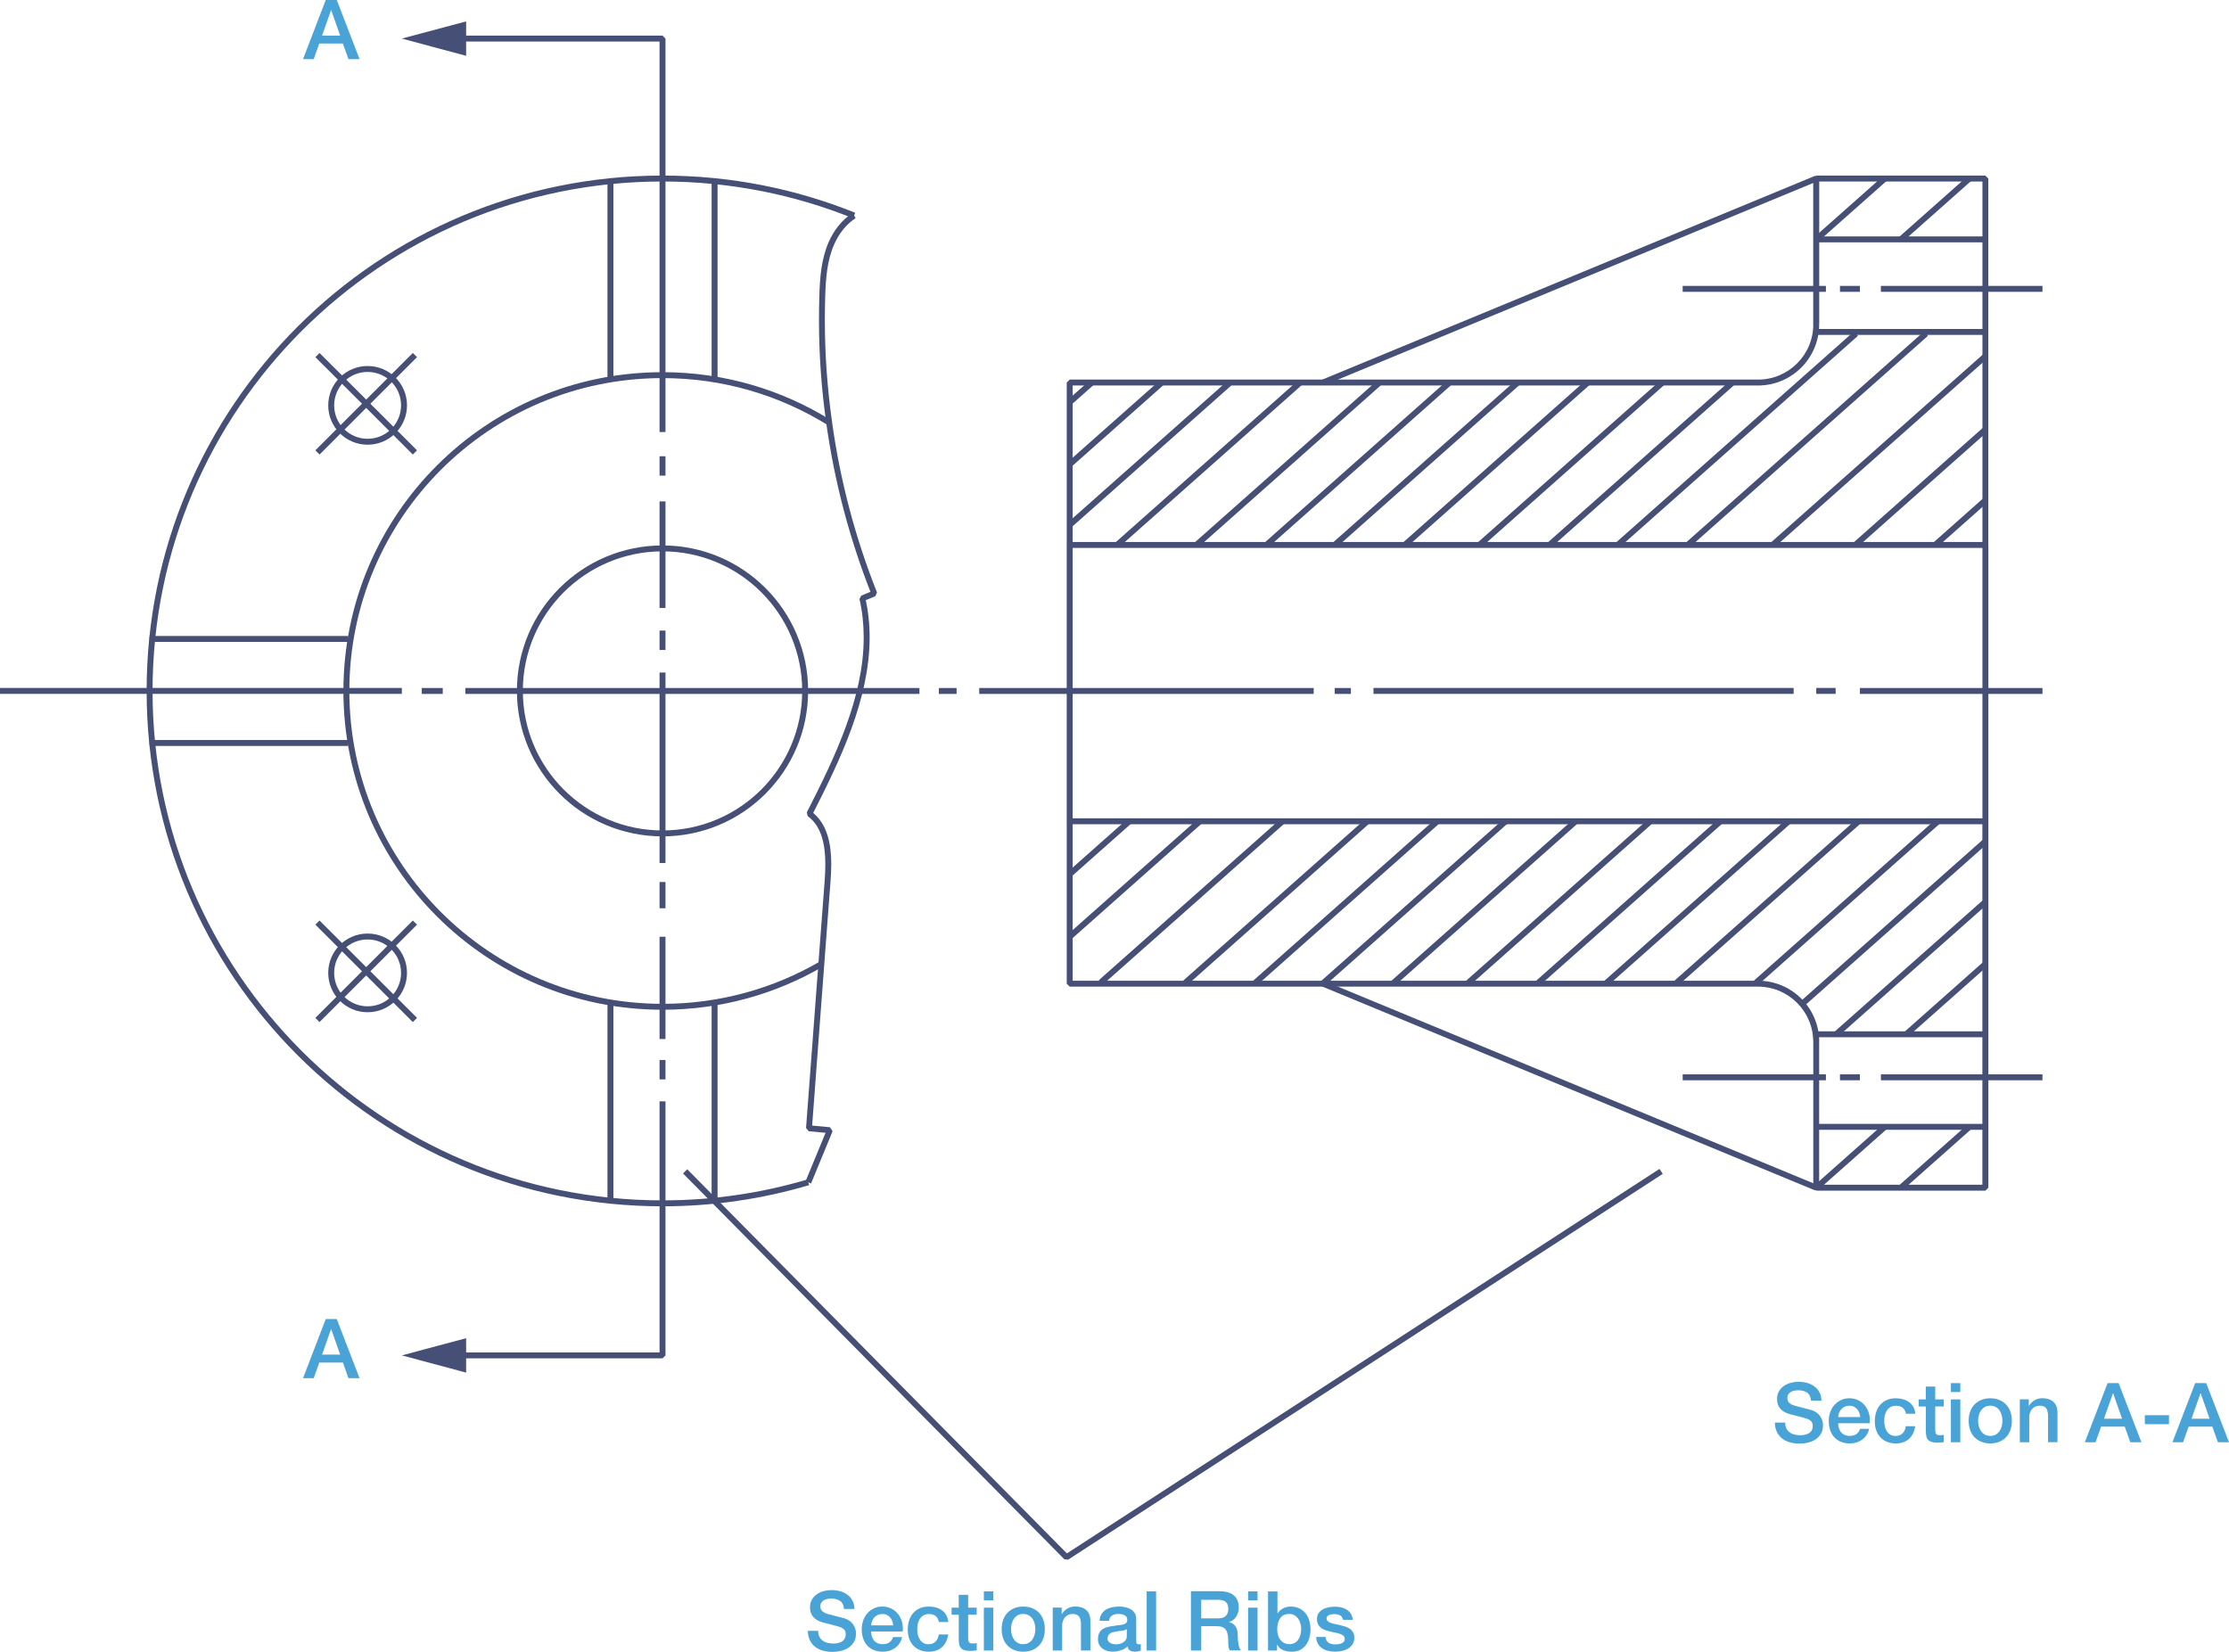 <svg width="425" height="315" viewBox="0 0 425 315" fill="none" xmlns="http://www.w3.org/2000/svg">
<path d="M86.638 7.921H125.755V82.38H126.886V7.356L126.321 6.791H86.638V7.921Z" fill="#464F75"/>
<path d="M88.877 10.644L76.618 7.356L88.877 4.079V10.644Z" fill="#464F75"/>
<path d="M162.86 40.529L162.849 41.094L163.064 40.574C151.709 35.998 139.315 33.478 126.321 33.478C71.993 33.478 27.956 77.476 27.956 131.756C27.956 186.035 71.993 230.022 126.321 230.022C136.035 230.022 145.422 228.609 154.277 225.988L153.96 224.903C145.207 227.502 135.922 228.892 126.321 228.892C99.474 228.892 75.159 218.022 57.563 200.441C39.966 182.86 29.087 158.579 29.087 131.756C29.087 104.932 39.966 80.64 57.563 63.059C75.159 45.478 99.462 34.608 126.321 34.608C139.168 34.608 151.415 37.094 162.634 41.614L162.849 41.659H162.86V40.529Z" fill="#464F75"/>
<path d="M158.664 80.583V80.572L158.392 80.097C149.074 74.312 138.082 70.968 126.32 70.968C92.71 70.968 65.478 98.175 65.478 131.755C65.478 165.324 92.71 192.543 126.32 192.543C137.46 192.543 147.909 189.549 156.888 184.318L156.323 183.346C147.502 188.476 137.256 191.413 126.32 191.413C109.832 191.413 94.904 184.736 84.093 173.934C73.282 163.132 66.609 148.229 66.609 131.755C66.609 115.282 73.293 100.367 84.093 89.566C94.904 78.764 109.821 72.098 126.32 72.098C137.867 72.098 148.656 75.374 157.804 81.046L158.098 80.572H157.533V80.583H158.664Z" fill="#464F75"/>
<path d="M153.519 131.744H152.953C152.953 139.1 149.968 145.744 145.15 150.557C140.333 155.37 133.672 158.353 126.321 158.353C118.959 158.353 112.309 155.37 107.492 150.557C102.674 145.744 99.689 139.089 99.689 131.744C99.689 124.389 102.674 117.745 107.492 112.932C112.309 108.119 118.97 105.136 126.321 105.136C133.683 105.136 140.333 108.119 145.15 112.932C149.968 117.745 152.953 124.4 152.953 131.744H153.519H154.084C154.084 116.423 141.656 104.006 126.321 104.006C110.986 104.006 98.558 116.423 98.558 131.744C98.558 147.066 110.986 159.483 126.321 159.483C141.656 159.483 154.084 147.066 154.084 131.744H153.519Z" fill="#464F75"/>
<path d="M162.86 40.529L162.543 40.62C160.53 41.93 158.992 43.919 158.031 46.1C156.572 49.399 156.323 53.014 156.221 56.506C156.176 57.997 156.153 59.5 156.153 61.003C156.153 67.579 156.617 74.155 157.544 80.663L158.11 80.584H157.544V80.595V80.674C159.105 91.871 162.011 102.876 166.173 113.373L166.693 113.169L166.467 112.65C165.732 112.966 164.974 113.271 164.217 113.576L163.877 114.22C164.432 116.661 164.68 119.101 164.68 121.542C164.692 132.931 159.229 144.354 153.835 154.907L154.005 155.619C155.339 156.602 156.176 157.958 156.685 159.551C157.194 161.144 157.364 162.975 157.364 164.816C157.364 165.912 157.307 167.02 157.228 168.093C156.832 173.324 156.436 178.567 156.04 183.798C155.26 194.239 154.48 204.667 153.688 215.096L154.197 215.706C155.52 215.831 156.843 215.955 158.166 216.079L158.223 215.514L157.703 215.3C156.334 218.61 154.966 221.932 153.598 225.243L154.638 225.672C156.006 222.361 157.375 219.039 158.743 215.729L158.268 214.949C156.945 214.825 155.622 214.701 154.299 214.576L154.242 215.141L154.808 215.187C155.599 204.758 156.38 194.329 157.16 183.889C157.556 178.657 157.952 173.415 158.347 168.183C158.427 167.099 158.494 165.969 158.494 164.828C158.494 162.918 158.325 160.986 157.759 159.223C157.205 157.461 156.233 155.868 154.672 154.715L154.333 155.167L154.842 155.427C160.236 144.851 165.8 133.293 165.811 121.542C165.811 119.022 165.551 116.491 164.974 113.972L164.42 114.096L164.635 114.616C165.393 114.311 166.151 114.006 166.908 113.689L167.214 112.966C163.075 102.549 160.191 91.634 158.653 80.527L158.087 80.606H158.653V80.595V80.516C157.737 74.064 157.273 67.545 157.273 61.014C157.273 59.523 157.296 58.042 157.341 56.551C157.443 53.094 157.703 49.625 159.06 46.574C159.942 44.574 161.356 42.744 163.142 41.591L162.848 41.094V41.659H162.86V40.529Z" fill="#464F75"/>
<path d="M115.826 34.563V72.392H116.957V34.563" fill="#464F75"/>
<path d="M135.685 34.563V72.392H136.815V34.563" fill="#464F75"/>
<path d="M66.384 121.271H28.521V122.4H66.384" fill="#464F75"/>
<path d="M66.384 141.111H28.521V142.241H66.384" fill="#464F75"/>
<path d="M115.826 191.097V228.925H116.957V191.097" fill="#464F75"/>
<path d="M135.685 191.097V228.925H136.815V191.097" fill="#464F75"/>
<path d="M125.755 87.001V90.696H126.886V87.001" fill="#464F75"/>
<path d="M125.755 95.61V115.926H126.886V95.61" fill="#464F75"/>
<path d="M125.755 120.242V123.937H126.886V120.242" fill="#464F75"/>
<path d="M125.755 128.241V164.567H126.886V128.241" fill="#464F75"/>
<path d="M125.755 168.183V173.188H126.886V168.183" fill="#464F75"/>
<path d="M125.755 178.623V198.125H126.886V178.623" fill="#464F75"/>
<path d="M125.755 202.125V205.82H126.886V202.125" fill="#464F75"/>
<path d="M125.755 210.012V257.885H86.638V259.015H126.321L126.886 258.45V210.012H125.755Z" fill="#464F75"/>
<path d="M88.877 255.173L76.618 258.45L88.877 261.737V255.173Z" fill="#464F75"/>
<path d="M0 132.31H76.618V131.18H0" fill="#464F75"/>
<path d="M80.418 132.32H84.421V131.19H80.418" fill="#464F75"/>
<path d="M88.73 132.32H175.31V131.19H88.73" fill="#464F75"/>
<path d="M179.009 132.32H182.39V131.19H179.009" fill="#464F75"/>
<path d="M186.71 132.32H250.481V131.19H186.71" fill="#464F75"/>
<path d="M254.484 132.32H257.572V131.19H254.484" fill="#464F75"/>
<path d="M261.881 132.31H341.993V131.18H261.881" fill="#464F75"/>
<path d="M346.301 132.31H349.999V131.18H346.301" fill="#464F75"/>
<path d="M354.625 132.32H389.434V131.19H354.625" fill="#464F75"/>
<path d="M77.036 77.295H76.47C76.47 79.058 75.758 80.64 74.604 81.804C73.451 82.956 71.856 83.668 70.092 83.668C68.328 83.668 66.745 82.956 65.58 81.804C64.426 80.651 63.714 79.058 63.714 77.295C63.714 75.533 64.426 73.951 65.58 72.787C66.733 71.635 68.328 70.923 70.092 70.923C71.856 70.923 73.44 71.635 74.604 72.787C75.758 73.94 76.47 75.533 76.47 77.295H77.036H77.601C77.601 73.149 74.243 69.793 70.092 69.793C65.942 69.793 62.583 73.149 62.583 77.295C62.583 81.442 65.942 84.798 70.092 84.798C74.243 84.798 77.601 81.442 77.601 77.295H77.036Z" fill="#464F75"/>
<path d="M60.13 68.098L78.71 86.673L79.513 85.871L60.922 67.307" fill="#464F75"/>
<path d="M60.922 86.673L79.513 68.098L78.71 67.307L60.13 85.871" fill="#464F75"/>
<path d="M77.036 185.515H76.47C76.47 187.278 75.758 188.86 74.604 190.023C73.451 191.176 71.856 191.888 70.092 191.888C68.328 191.888 66.745 191.176 65.58 190.023C64.426 188.871 63.714 187.278 63.714 185.515C63.714 183.753 64.426 182.171 65.58 181.007C66.733 179.854 68.328 179.143 70.092 179.143C71.856 179.143 73.44 179.854 74.604 181.007C75.758 182.159 76.47 183.753 76.47 185.515H77.036H77.601C77.601 181.368 74.243 178.013 70.092 178.013C65.942 178.013 62.583 181.368 62.583 185.515C62.583 189.662 65.942 193.018 70.092 193.018C74.243 193.018 77.601 189.662 77.601 185.515H77.036Z" fill="#464F75"/>
<path d="M60.13 176.318L78.71 194.894L79.513 194.091L60.922 175.527" fill="#464F75"/>
<path d="M60.922 194.894L79.513 176.318L78.71 175.527L60.13 194.091" fill="#464F75"/>
<path d="M130.233 223.762L202.938 297.328L203.651 297.407L317.034 223.841L316.412 222.892L203.425 296.21L131.036 222.959L130.233 223.762Z" fill="#464F75"/>
<path d="M346.301 61.85H346.867V34.608H377.989V103.35H204.522V73.51H335.196C341.642 73.51 346.855 68.29 346.855 61.861H346.301H345.736C345.736 64.765 344.56 67.398 342.648 69.296C340.737 71.205 338.114 72.38 335.207 72.38H203.956L203.391 72.945V103.915L203.956 104.48H378.543L379.108 103.915V34.044L378.543 33.478H346.29L345.724 34.044V61.861H346.301V61.85Z" fill="#464F75"/>
<path d="M346.087 33.523L252.042 72.414L252.472 73.465L346.517 34.563" fill="#464F75"/>
<path d="M320.834 55.647H348.145V54.517H320.834" fill="#464F75"/>
<path d="M350.825 55.647H354.625V54.517H350.825" fill="#464F75"/>
<path d="M358.628 55.647H389.433V54.517H358.628" fill="#464F75"/>
<path d="M346.301 46.212H378.554V45.082H346.301" fill="#464F75"/>
<path d="M346.301 63.861H378.554V62.731H346.301" fill="#464F75"/>
<path d="M268.213 104.333L303.135 73.363L302.377 72.516L267.467 103.486" fill="#464F75"/>
<path d="M254.869 104.333L289.78 73.363L289.033 72.516L254.111 103.486" fill="#464F75"/>
<path d="M241.841 104.333L276.763 73.363L276.017 72.516L241.095 103.486" fill="#464F75"/>
<path d="M228.496 104.333L263.407 73.363L262.66 72.516L227.738 103.486" fill="#464F75"/>
<path d="M213.366 104.333L248.287 73.363L247.541 72.516L212.619 103.486" fill="#464F75"/>
<path d="M204.341 100.503L234.931 73.363L234.185 72.516L203.583 99.655" fill="#464F75"/>
<path d="M204.341 88.955L221.915 73.363L221.168 72.516L203.583 88.108" fill="#464F75"/>
<path d="M346.674 46.066L359.759 34.462L359.012 33.614L345.928 45.218" fill="#464F75"/>
<path d="M362.801 46.066L375.886 34.462L375.139 33.614L362.055 45.218" fill="#464F75"/>
<path d="M204.341 77.114L208.57 73.363L207.813 72.516L203.583 76.267" fill="#464F75"/>
<path d="M322.18 104.334L367.596 64.042L366.85 63.206L321.422 103.486" fill="#464F75"/>
<path d="M308.824 104.334L354.251 64.042L353.494 63.206L308.077 103.486" fill="#464F75"/>
<path d="M295.807 104.333L330.729 73.363L329.971 72.516L295.061 103.486" fill="#464F75"/>
<path d="M338.351 104.334L378.927 68.347L378.17 67.511L337.604 103.486" fill="#464F75"/>
<path d="M354.127 104.334L378.927 82.335L378.17 81.487L353.369 103.486" fill="#464F75"/>
<path d="M369.349 104.333L378.927 95.837L378.169 94.989L368.591 103.486" fill="#464F75"/>
<path d="M282.463 104.333L317.373 73.363L316.627 72.516L281.705 103.486" fill="#464F75"/>
<path d="M346.301 198.656H345.736V226.474L346.301 227.039H378.554L379.12 226.474V156.602L378.554 156.037H203.956L203.391 156.602V187.572L203.956 188.137H335.196C338.102 188.137 340.737 189.312 342.637 191.222C344.548 193.131 345.725 195.752 345.725 198.656H346.301H346.867C346.867 192.216 341.642 187.007 335.207 187.007H204.522V157.167H377.978V225.909H346.855V198.656H346.301Z" fill="#464F75"/>
<path d="M346.517 225.954L252.472 187.052L252.042 188.091L346.087 226.993" fill="#464F75"/>
<path d="M320.834 205.989H348.145V204.859H320.834" fill="#464F75"/>
<path d="M350.825 205.989H354.625V204.859H350.825" fill="#464F75"/>
<path d="M358.628 205.989H389.433V204.859H358.628" fill="#464F75"/>
<path d="M346.301 215.435H378.554V214.305H346.301" fill="#464F75"/>
<path d="M346.301 197.786H378.554V196.656H346.301" fill="#464F75"/>
<path d="M314.297 156.184L279.375 187.154L280.133 188.001L315.043 157.031" fill="#464F75"/>
<path d="M327.642 156.184L292.731 187.154L293.478 188.001L328.4 157.031" fill="#464F75"/>
<path d="M340.67 156.184L305.748 187.154L306.494 188.001L341.416 157.031" fill="#464F75"/>
<path d="M354.014 156.184L319.092 187.154L319.849 188.001L354.76 157.031" fill="#464F75"/>
<path d="M369.146 156.184L334.224 187.154L334.97 188.001L369.892 157.031" fill="#464F75"/>
<path d="M378.17 160.014L343.226 191.006L343.983 191.854L378.928 160.861" fill="#464F75"/>
<path d="M378.17 171.562L349.717 196.792L350.463 197.639L378.928 172.409" fill="#464F75"/>
<path d="M346.674 226.892L359.759 215.288L359.012 214.44L345.928 226.056" fill="#464F75"/>
<path d="M362.801 226.892L375.886 215.288L375.139 214.44L362.055 226.056" fill="#464F75"/>
<path d="M378.17 183.402L363.072 196.791L363.819 197.639L378.927 184.238" fill="#464F75"/>
<path d="M260.331 156.184L225.409 187.154L226.167 188.001L261.089 157.031" fill="#464F75"/>
<path d="M273.687 156.184L238.765 187.154L239.511 188.001L274.433 157.031" fill="#464F75"/>
<path d="M286.703 156.184L251.781 187.154L252.539 188.001L287.45 157.031" fill="#464F75"/>
<path d="M244.148 156.184L209.509 186.905L210.255 187.753L244.906 157.031" fill="#464F75"/>
<path d="M228.383 156.184L203.583 178.182L204.341 179.03L229.141 157.031" fill="#464F75"/>
<path d="M214.948 156.184L203.583 166.262L204.341 167.098L215.695 157.031" fill="#464F75"/>
<path d="M300.048 156.184L265.138 187.154L265.884 188.001L300.806 157.031" fill="#464F75"/>
<path d="M377.989 103.904V156.602H379.12V103.904" fill="#464F75"/>
<path d="M203.391 103.904V156.602H204.522V103.904" fill="#464F75"/>
<path d="M63.115 1.943H63.16L64.857 6.791H61.407L63.115 1.943ZM57.777 11.276H59.813L60.876 8.293H65.377L66.44 11.276H68.555L64.212 0H62.109L57.777 11.276Z" fill="#49A3D6"/>
<path d="M250.956 312.108C250.967 312.593 251.069 313.011 251.25 313.362C251.431 313.712 251.691 314.006 252.008 314.243C252.324 314.48 252.709 314.661 253.15 314.774C253.591 314.887 254.066 314.944 254.586 314.944C255.005 314.944 255.434 314.898 255.864 314.808C256.294 314.718 256.69 314.559 257.04 314.345C257.391 314.13 257.685 313.859 257.9 313.52C258.126 313.181 258.228 312.774 258.228 312.288C258.228 311.893 258.148 311.554 258.001 311.283C257.843 311.012 257.651 310.786 257.402 310.605C257.153 310.424 256.871 310.288 256.554 310.175C256.237 310.074 255.921 309.983 255.593 309.904C255.253 309.825 254.925 309.757 254.609 309.701C254.292 309.633 254.009 309.565 253.761 309.475C253.512 309.385 253.308 309.272 253.161 309.136C253.003 309 252.935 308.82 252.935 308.605C252.935 308.424 252.992 308.277 253.093 308.176C253.195 308.074 253.331 307.983 253.478 307.927C253.625 307.871 253.795 307.825 253.964 307.814C254.134 307.803 254.292 307.78 254.417 307.78C254.812 307.78 255.174 307.859 255.48 308.006C255.785 308.153 255.988 308.447 256.068 308.876H257.945C257.888 308.424 257.764 308.04 257.56 307.712C257.357 307.385 257.097 307.125 256.78 306.933C256.463 306.741 256.124 306.582 255.74 306.503C255.355 306.413 254.948 306.368 254.53 306.368C254.156 306.368 253.772 306.402 253.365 306.481C252.958 306.56 252.584 306.684 252.257 306.865C251.929 307.046 251.646 307.294 251.431 307.588C251.216 307.882 251.103 308.255 251.103 308.707C251.103 309.113 251.171 309.464 251.329 309.746C251.476 310.029 251.68 310.255 251.917 310.435C252.166 310.616 252.449 310.752 252.754 310.865C253.059 310.966 253.387 311.057 253.727 311.136C254.055 311.215 254.371 311.283 254.688 311.339C255.005 311.407 255.287 311.475 255.536 311.565C255.785 311.656 255.988 311.769 256.147 311.915C256.305 312.062 256.384 312.254 256.396 312.48C256.407 312.706 256.35 312.898 256.226 313.045C256.102 313.192 255.955 313.294 255.762 313.373C255.57 313.452 255.366 313.497 255.152 313.52C254.937 313.543 254.744 313.565 254.575 313.565C254.089 313.565 253.67 313.463 253.331 313.249C252.992 313.034 252.788 312.673 252.731 312.141H250.956V312.108ZM247.959 311.701C247.88 312.04 247.744 312.345 247.563 312.616C247.382 312.887 247.145 313.102 246.862 313.271C246.579 313.441 246.229 313.52 245.822 313.52C245.449 313.52 245.132 313.441 244.849 313.294C244.566 313.147 244.329 312.944 244.125 312.695C243.922 312.447 243.775 312.141 243.673 311.791C243.571 311.441 243.526 311.057 243.526 310.65C243.526 309.78 243.718 309.079 244.103 308.548C244.487 308.017 245.064 307.758 245.822 307.758C246.195 307.758 246.512 307.837 246.806 308.006C247.088 308.164 247.326 308.379 247.518 308.65C247.71 308.921 247.846 309.226 247.948 309.577C248.05 309.927 248.095 310.277 248.095 310.65C248.072 311.012 248.038 311.362 247.959 311.701ZM241.784 314.729H243.492V313.61H243.526C243.662 313.881 243.831 314.107 244.035 314.277C244.238 314.446 244.465 314.582 244.725 314.684C244.985 314.785 245.245 314.864 245.528 314.898C245.81 314.932 246.082 314.955 246.353 314.955C246.953 314.955 247.473 314.842 247.914 314.605C248.355 314.367 248.728 314.051 249.011 313.656C249.305 313.26 249.52 312.808 249.655 312.288C249.802 311.769 249.87 311.238 249.87 310.695C249.87 310.096 249.791 309.531 249.633 309C249.475 308.469 249.237 308.017 248.92 307.622C248.604 307.226 248.208 306.921 247.722 306.684C247.247 306.458 246.681 306.345 246.037 306.345C245.799 306.345 245.573 306.379 245.335 306.436C245.098 306.492 244.872 306.582 244.657 306.684C244.442 306.797 244.239 306.933 244.069 307.091C243.888 307.249 243.741 307.43 243.605 307.633H243.571V303.464H241.773V314.729H241.784ZM237.973 314.729H239.771V306.56H237.973V314.729ZM237.973 305.159H239.771V303.453H237.973V305.159ZM229.028 305.057H232.24C232.489 305.057 232.737 305.08 232.975 305.125C233.212 305.17 233.427 305.249 233.608 305.373C233.789 305.498 233.936 305.679 234.038 305.905C234.14 306.13 234.196 306.424 234.196 306.786C234.196 307.385 234.038 307.837 233.71 308.142C233.382 308.447 232.907 308.594 232.274 308.594H229.028V305.057ZM227.049 314.729H229.028V310.085H231.934C232.387 310.085 232.76 310.142 233.054 310.255C233.348 310.368 233.574 310.548 233.744 310.797C233.913 311.045 234.027 311.351 234.094 311.723C234.162 312.096 234.185 312.537 234.185 313.057C234.185 313.328 234.196 313.61 234.23 313.904C234.253 314.198 234.343 314.469 234.49 314.706H236.605C236.39 314.469 236.243 314.085 236.141 313.543C236.04 313 235.994 312.401 235.994 311.735C235.994 311.294 235.938 310.921 235.825 310.627C235.712 310.334 235.576 310.096 235.406 309.904C235.237 309.724 235.056 309.588 234.863 309.498C234.671 309.418 234.49 309.362 234.321 309.339V309.305C234.411 309.272 234.569 309.215 234.773 309.113C234.977 309.023 235.191 308.865 235.395 308.65C235.61 308.435 235.791 308.153 235.949 307.803C236.107 307.452 236.187 307 236.187 306.469C236.187 305.509 235.881 304.763 235.259 304.221C234.637 303.679 233.699 303.419 232.466 303.419H227.072V314.729H227.049ZM218.635 314.729H220.433V303.453H218.635V314.729ZM214.847 311.983C214.847 312.266 214.779 312.503 214.643 312.706C214.507 312.898 214.338 313.068 214.134 313.192C213.931 313.317 213.704 313.407 213.478 313.463C213.241 313.52 213.026 313.543 212.834 313.543C212.675 313.543 212.494 313.531 212.302 313.497C212.11 313.463 211.929 313.407 211.759 313.328C211.601 313.249 211.454 313.136 211.341 313C211.228 312.865 211.171 312.695 211.171 312.492C211.171 312.254 211.216 312.062 211.284 311.904C211.364 311.746 211.477 311.61 211.612 311.509C211.748 311.407 211.906 311.328 212.087 311.271C212.268 311.215 212.449 311.17 212.641 311.136C213.037 311.057 213.444 311.012 213.84 310.966C214.236 310.932 214.575 310.819 214.847 310.639V311.983ZM216.645 308.707C216.645 308.277 216.554 307.904 216.362 307.611C216.17 307.306 215.921 307.068 215.616 306.876C215.299 306.684 214.96 306.549 214.564 306.469C214.168 306.39 213.784 306.345 213.376 306.345C212.924 306.345 212.483 306.39 212.053 306.469C211.624 306.56 211.239 306.707 210.889 306.91C210.538 307.113 210.267 307.396 210.04 307.746C209.814 308.096 209.69 308.526 209.656 309.057H211.454C211.499 308.616 211.68 308.289 212.008 308.074C212.336 307.859 212.755 307.758 213.252 307.758C213.433 307.758 213.625 307.769 213.818 307.803C214.021 307.825 214.202 307.882 214.36 307.961C214.519 308.04 214.666 308.153 214.767 308.3C214.881 308.447 214.937 308.639 214.937 308.865C214.937 309.125 214.869 309.328 214.745 309.452C214.609 309.588 214.428 309.678 214.202 309.746C213.976 309.814 213.716 309.859 213.422 309.882C213.128 309.904 212.811 309.95 212.494 310.017C212.11 310.062 211.737 310.119 211.363 310.198C210.99 310.277 210.651 310.401 210.346 310.582C210.04 310.763 209.803 311.012 209.622 311.328C209.441 311.644 209.351 312.051 209.351 312.56C209.351 312.955 209.43 313.305 209.577 313.61C209.724 313.915 209.939 314.153 210.199 314.356C210.459 314.548 210.753 314.695 211.092 314.797C211.431 314.898 211.782 314.944 212.155 314.944C212.641 314.944 213.139 314.864 213.659 314.706C214.179 314.548 214.62 314.3 214.982 313.949C215.05 314.322 215.209 314.571 215.457 314.718C215.695 314.864 216 314.944 216.373 314.944C216.441 314.944 216.532 314.944 216.645 314.932C216.747 314.921 216.86 314.91 216.961 314.887C217.063 314.864 217.165 314.842 217.267 314.819L217.516 314.752V313.509L217.267 313.543H217.075C216.905 313.543 216.792 313.497 216.735 313.396C216.679 313.294 216.645 313.147 216.645 312.921V308.707ZM200.722 314.729H202.52V309.916C202.52 309.622 202.565 309.339 202.667 309.079C202.757 308.82 202.893 308.582 203.063 308.39C203.232 308.198 203.436 308.04 203.685 307.927C203.922 307.814 204.205 307.758 204.51 307.758C205.053 307.758 205.438 307.904 205.698 308.187C205.947 308.481 206.082 308.944 206.105 309.588V314.718H207.903V309.113C207.903 308.187 207.643 307.498 207.123 307.023C206.602 306.56 205.901 306.334 205.008 306.334C204.465 306.334 203.979 306.458 203.538 306.718C203.097 306.978 202.735 307.328 202.463 307.78L202.429 307.746V306.549H200.722V314.729ZM194.05 313.271C193.756 313.102 193.507 312.887 193.326 312.605C193.134 312.334 192.998 312.028 192.907 311.678C192.817 311.339 192.772 310.989 192.772 310.627C192.772 310.277 192.817 309.927 192.907 309.588C192.998 309.238 193.134 308.933 193.326 308.661C193.518 308.39 193.756 308.176 194.05 308.006C194.344 307.837 194.694 307.758 195.09 307.758C195.486 307.758 195.836 307.837 196.13 308.006C196.424 308.176 196.673 308.39 196.854 308.661C197.046 308.933 197.182 309.238 197.273 309.588C197.363 309.938 197.408 310.277 197.408 310.627C197.408 310.989 197.363 311.339 197.273 311.678C197.182 312.017 197.046 312.334 196.854 312.605C196.662 312.876 196.424 313.102 196.13 313.271C195.836 313.441 195.486 313.52 195.09 313.52C194.694 313.52 194.344 313.441 194.05 313.271ZM196.843 314.627C197.352 314.413 197.782 314.119 198.143 313.735C198.494 313.362 198.765 312.898 198.946 312.379C199.127 311.859 199.218 311.271 199.218 310.639C199.218 310.017 199.127 309.441 198.946 308.921C198.765 308.402 198.494 307.938 198.143 307.565C197.793 307.181 197.363 306.888 196.843 306.673C196.334 306.458 195.746 306.345 195.101 306.345C194.445 306.345 193.869 306.458 193.36 306.673C192.851 306.888 192.421 307.181 192.059 307.565C191.709 307.938 191.437 308.402 191.256 308.921C191.075 309.452 190.985 310.017 190.985 310.639C190.985 311.271 191.075 311.848 191.256 312.379C191.437 312.91 191.709 313.362 192.059 313.735C192.41 314.119 192.84 314.413 193.36 314.627C193.869 314.842 194.457 314.955 195.101 314.955C195.746 314.944 196.334 314.842 196.843 314.627ZM187.592 314.729H189.39V306.56H187.592V314.729ZM187.592 305.159H189.39V303.453H187.592V305.159ZM181.451 307.904H182.809V312.718C182.82 313.057 182.854 313.35 182.91 313.622C182.967 313.893 183.08 314.107 183.238 314.277C183.397 314.446 183.623 314.582 183.917 314.672C184.211 314.763 184.584 314.808 185.059 314.808C185.263 314.808 185.455 314.797 185.647 314.774C185.839 314.751 186.032 314.729 186.235 314.706V313.317C186.111 313.35 185.986 313.362 185.851 313.373C185.715 313.384 185.602 313.384 185.466 313.384C185.263 313.384 185.104 313.362 184.991 313.317C184.878 313.271 184.788 313.192 184.731 313.102C184.674 313.011 184.641 312.887 184.618 312.752C184.595 312.616 184.595 312.447 184.595 312.266V307.904H186.224V306.56H184.595V304.108H182.797V306.56H181.44V307.904H181.451ZM180.807 309.294C180.762 308.786 180.637 308.356 180.422 307.983C180.207 307.611 179.936 307.306 179.608 307.068C179.28 306.831 178.896 306.639 178.466 306.526C178.036 306.402 177.584 306.345 177.109 306.345C176.43 306.345 175.842 306.458 175.345 306.684C174.847 306.91 174.429 307.226 174.089 307.622C173.75 308.017 173.501 308.481 173.332 309.023C173.162 309.565 173.083 310.13 173.083 310.74C173.083 311.339 173.173 311.904 173.343 312.413C173.513 312.932 173.773 313.373 174.112 313.746C174.451 314.119 174.858 314.413 175.356 314.627C175.842 314.842 176.408 314.955 177.052 314.955C178.104 314.955 178.952 314.672 179.585 314.107C180.219 313.543 180.626 312.729 180.796 311.667H178.997C178.918 312.254 178.703 312.718 178.353 313.045C178.014 313.373 177.572 313.531 177.052 313.531C176.668 313.531 176.329 313.452 176.057 313.283C175.786 313.124 175.56 312.91 175.39 312.639C175.22 312.379 175.085 312.074 175.005 311.735C174.926 311.396 174.892 311.057 174.892 310.729C174.892 310.108 174.96 309.611 175.118 309.226C175.265 308.842 175.446 308.537 175.673 308.322C175.899 308.108 176.136 307.961 176.396 307.882C176.656 307.803 176.905 307.769 177.143 307.769C177.652 307.769 178.07 307.893 178.398 308.153C178.726 308.413 178.93 308.797 179.009 309.294H180.807ZM172.11 311.113C172.178 310.503 172.144 309.916 171.997 309.339C171.839 308.763 171.601 308.255 171.262 307.814C170.923 307.373 170.504 307.012 169.984 306.752C169.475 306.481 168.899 306.345 168.254 306.345C167.643 306.345 167.089 306.458 166.614 306.695C166.139 306.933 165.721 307.238 165.37 307.633C165.031 308.029 164.759 308.481 164.579 309.012C164.398 309.531 164.307 310.085 164.307 310.661C164.307 311.294 164.398 311.87 164.567 312.401C164.737 312.932 164.997 313.384 165.348 313.757C165.687 314.141 166.105 314.435 166.603 314.639C167.1 314.842 167.666 314.955 168.31 314.955C168.752 314.955 169.181 314.898 169.577 314.774C169.984 314.65 170.346 314.469 170.674 314.232C171.002 313.994 171.285 313.701 171.511 313.35C171.737 313 171.907 312.605 171.997 312.164H170.29C170.131 312.616 169.894 312.955 169.566 313.181C169.249 313.407 168.819 313.52 168.299 313.52C167.915 313.52 167.598 313.452 167.315 313.328C167.044 313.192 166.818 313.023 166.637 312.797C166.456 312.571 166.32 312.322 166.23 312.017C166.139 311.712 166.094 311.418 166.094 311.102H172.11V311.113ZM166.105 309.927C166.117 309.622 166.173 309.339 166.286 309.079C166.399 308.82 166.546 308.582 166.727 308.39C166.908 308.198 167.134 308.04 167.394 307.927C167.655 307.814 167.937 307.758 168.254 307.758C168.559 307.758 168.831 307.814 169.079 307.938C169.328 308.063 169.543 308.221 169.713 308.413C169.882 308.605 170.018 308.842 170.12 309.102C170.222 309.362 170.278 309.633 170.301 309.927H166.105ZM154.027 310.966C154.039 311.667 154.174 312.266 154.423 312.774C154.672 313.283 155.011 313.701 155.43 314.028C155.848 314.356 156.346 314.593 156.911 314.752C157.477 314.91 158.087 314.989 158.732 314.989C159.286 314.989 159.84 314.921 160.372 314.797C160.914 314.661 161.389 314.458 161.808 314.175C162.226 313.893 162.566 313.52 162.826 313.079C163.086 312.627 163.21 312.096 163.21 311.464C163.21 311.17 163.165 310.876 163.074 310.582C162.984 310.288 162.848 310.006 162.667 309.757C162.486 309.498 162.249 309.272 161.978 309.068C161.706 308.865 161.378 308.707 161.016 308.594C160.869 308.548 160.62 308.492 160.281 308.402C159.942 308.311 159.591 308.221 159.229 308.13C158.868 308.04 158.551 307.95 158.257 307.871C157.963 307.791 157.805 307.746 157.759 307.735C157.363 307.622 157.036 307.452 156.787 307.226C156.538 307.001 156.414 306.684 156.414 306.289C156.414 306.006 156.481 305.769 156.606 305.577C156.741 305.385 156.9 305.238 157.103 305.125C157.307 305.012 157.522 304.933 157.771 304.888C158.019 304.842 158.246 304.82 158.483 304.82C159.173 304.82 159.727 304.967 160.179 305.272C160.62 305.577 160.869 306.085 160.926 306.808H162.905C162.905 306.221 162.792 305.701 162.554 305.249C162.317 304.797 162.011 304.424 161.616 304.119C161.22 303.814 160.767 303.588 160.236 303.43C159.716 303.283 159.162 303.204 158.562 303.204C158.053 303.204 157.556 303.272 157.058 303.396C156.561 303.532 156.12 303.735 155.735 304.006C155.339 304.277 155.034 304.628 154.796 305.046C154.559 305.464 154.446 305.95 154.446 306.526C154.446 306.82 154.48 307.113 154.559 307.396C154.638 307.678 154.774 307.95 154.966 308.198C155.158 308.447 155.407 308.684 155.735 308.887C156.063 309.091 156.459 309.26 156.945 309.385C157.725 309.599 158.381 309.769 158.913 309.893C159.444 310.017 159.908 310.164 160.315 310.311C160.541 310.401 160.756 310.537 160.96 310.74C161.163 310.944 161.254 311.26 161.254 311.701C161.254 311.915 161.208 312.119 161.129 312.322C161.05 312.526 160.903 312.706 160.722 312.865C160.53 313.023 160.281 313.147 159.976 313.249C159.67 313.35 159.297 313.396 158.868 313.396C158.472 313.396 158.099 313.35 157.748 313.26C157.397 313.17 157.103 313.023 156.843 312.831C156.583 312.639 156.38 312.39 156.221 312.085C156.074 311.78 155.995 311.407 155.995 310.978H154.027V310.966Z" fill="#49A3D6"/>
<path d="M419.561 265.68H419.606L421.303 270.527H417.853L419.561 265.68ZM414.212 275.013H416.247L417.31 272.03H421.823L422.886 275.013H425.001L420.658 263.737H418.554L414.212 275.013ZM408.953 271.567H413.556V269.861H408.953V271.567ZM402.869 265.68H402.914L404.611 270.527H401.161L402.869 265.68ZM397.52 275.013H399.555L400.619 272.03H405.119L406.183 275.013H408.297L403.955 263.737H401.851L397.52 275.013ZM385.114 275.013H386.912V270.2C386.912 269.906 386.957 269.624 387.059 269.364C387.15 269.104 387.285 268.867 387.455 268.674C387.625 268.482 387.828 268.324 388.077 268.211C388.314 268.098 388.597 268.042 388.903 268.042C389.445 268.042 389.83 268.189 390.09 268.471C390.339 268.765 390.474 269.228 390.497 269.872V275.002H392.295V269.398C392.295 268.471 392.035 267.782 391.515 267.307C390.995 266.844 390.293 266.618 389.4 266.618C388.857 266.618 388.371 266.742 387.93 267.002C387.489 267.262 387.127 267.612 386.856 268.064L386.822 268.03V266.833H385.114V275.013ZM378.442 273.556C378.148 273.386 377.899 273.171 377.718 272.889C377.526 272.618 377.39 272.313 377.3 271.962C377.209 271.623 377.164 271.273 377.164 270.912C377.164 270.561 377.209 270.211 377.3 269.872C377.39 269.522 377.526 269.217 377.718 268.946C377.91 268.674 378.148 268.46 378.442 268.29C378.736 268.121 379.086 268.042 379.482 268.042C379.878 268.042 380.229 268.121 380.523 268.29C380.817 268.46 381.065 268.674 381.246 268.946C381.439 269.217 381.574 269.522 381.665 269.872C381.755 270.222 381.8 270.561 381.8 270.912C381.8 271.273 381.755 271.623 381.665 271.962C381.574 272.301 381.439 272.618 381.246 272.889C381.054 273.16 380.817 273.386 380.523 273.556C380.229 273.725 379.878 273.804 379.482 273.804C379.086 273.804 378.736 273.725 378.442 273.556ZM381.224 274.911C381.733 274.697 382.162 274.403 382.524 274.019C382.875 273.646 383.146 273.183 383.327 272.663C383.508 272.143 383.599 271.556 383.599 270.923C383.599 270.301 383.508 269.725 383.327 269.205C383.146 268.686 382.875 268.222 382.524 267.85C382.174 267.465 381.744 267.172 381.224 266.957C380.715 266.742 380.127 266.629 379.482 266.629C378.826 266.629 378.249 266.742 377.741 266.957C377.232 267.172 376.802 267.465 376.44 267.85C376.089 268.222 375.818 268.686 375.637 269.205C375.456 269.737 375.366 270.301 375.366 270.923C375.366 271.556 375.456 272.132 375.637 272.663C375.818 273.194 376.089 273.646 376.44 274.019C376.791 274.403 377.22 274.697 377.741 274.911C378.249 275.126 378.838 275.239 379.482 275.239C380.138 275.239 380.715 275.126 381.224 274.911ZM371.973 275.013H373.771V266.844H371.973V275.013ZM371.973 265.443H373.771V263.737H371.973V265.443ZM365.844 268.189H367.201V273.002C367.212 273.341 367.246 273.635 367.302 273.906C367.359 274.177 367.472 274.392 367.63 274.561C367.789 274.731 368.015 274.866 368.309 274.957C368.603 275.047 368.976 275.092 369.451 275.092C369.655 275.092 369.847 275.081 370.039 275.058C370.231 275.036 370.424 275.013 370.627 274.99V273.601C370.503 273.635 370.379 273.646 370.243 273.657C370.107 273.669 369.994 273.669 369.858 273.669C369.655 273.669 369.496 273.646 369.383 273.601C369.27 273.556 369.18 273.476 369.123 273.386C369.067 273.296 369.033 273.171 369.01 273.036C368.987 272.9 368.987 272.731 368.987 272.55V268.189H370.616V266.844H368.987V264.392H367.189V266.844H365.832V268.189H365.844ZM365.188 269.578C365.142 269.07 365.018 268.641 364.803 268.268C364.588 267.895 364.317 267.59 363.989 267.352C363.661 267.115 363.277 266.923 362.847 266.81C362.417 266.686 361.965 266.629 361.49 266.629C360.811 266.629 360.223 266.742 359.726 266.968C359.228 267.194 358.809 267.511 358.47 267.906C358.131 268.302 357.882 268.765 357.713 269.307C357.543 269.85 357.464 270.414 357.464 271.025C357.464 271.623 357.554 272.188 357.724 272.697C357.893 273.217 358.154 273.657 358.493 274.03C358.832 274.403 359.239 274.697 359.737 274.911C360.223 275.126 360.789 275.239 361.433 275.239C362.485 275.239 363.333 274.957 363.966 274.392C364.6 273.827 365.007 273.013 365.176 271.951H363.378C363.299 272.539 363.084 273.002 362.734 273.33C362.394 273.657 361.953 273.815 361.433 273.815C361.049 273.815 360.709 273.736 360.438 273.567C360.167 273.409 359.94 273.194 359.771 272.923C359.601 272.663 359.465 272.358 359.386 272.019C359.307 271.68 359.273 271.341 359.273 271.013C359.273 270.392 359.341 269.895 359.499 269.511C359.646 269.126 359.827 268.821 360.053 268.607C360.28 268.392 360.517 268.245 360.777 268.166C361.037 268.087 361.286 268.053 361.524 268.053C362.033 268.053 362.451 268.177 362.779 268.437C363.107 268.697 363.31 269.081 363.39 269.578H365.188ZM356.491 271.397C356.559 270.787 356.525 270.2 356.378 269.624C356.22 269.047 355.982 268.539 355.643 268.098C355.304 267.658 354.885 267.296 354.365 267.036C353.856 266.765 353.279 266.629 352.635 266.629C352.024 266.629 351.47 266.742 350.995 266.98C350.52 267.217 350.102 267.522 349.751 267.917C349.412 268.313 349.14 268.765 348.959 269.296C348.778 269.816 348.688 270.369 348.688 270.946C348.688 271.578 348.778 272.154 348.948 272.686C349.118 273.217 349.378 273.669 349.728 274.041C350.068 274.426 350.486 274.719 350.984 274.923C351.481 275.126 352.047 275.239 352.691 275.239C353.132 275.239 353.562 275.183 353.958 275.058C354.365 274.934 354.727 274.753 355.055 274.516C355.383 274.279 355.666 273.985 355.892 273.635C356.118 273.284 356.288 272.889 356.378 272.448H354.67C354.512 272.9 354.275 273.239 353.947 273.465C353.63 273.691 353.2 273.804 352.68 273.804C352.296 273.804 351.979 273.736 351.696 273.612C351.425 273.476 351.199 273.307 351.018 273.081C350.837 272.855 350.701 272.606 350.611 272.301C350.52 271.996 350.475 271.703 350.475 271.386H356.491V271.397ZM350.486 270.211C350.497 269.906 350.554 269.624 350.667 269.364C350.78 269.104 350.927 268.867 351.108 268.674C351.289 268.482 351.515 268.324 351.775 268.211C352.035 268.098 352.318 268.042 352.635 268.042C352.94 268.042 353.212 268.098 353.46 268.222C353.709 268.347 353.924 268.505 354.094 268.697C354.263 268.889 354.399 269.126 354.501 269.386C354.603 269.646 354.659 269.917 354.682 270.211H350.486ZM338.408 271.251C338.42 271.951 338.555 272.55 338.804 273.058C339.053 273.567 339.392 273.985 339.811 274.313C340.229 274.64 340.727 274.877 341.292 275.036C341.857 275.194 342.468 275.273 343.113 275.273C343.667 275.273 344.221 275.205 344.753 275.081C345.295 274.945 345.77 274.742 346.189 274.459C346.607 274.177 346.946 273.804 347.207 273.363C347.467 272.911 347.591 272.38 347.591 271.748C347.591 271.454 347.546 271.16 347.455 270.866C347.365 270.573 347.229 270.29 347.048 270.042C346.867 269.782 346.63 269.556 346.358 269.352C346.087 269.149 345.759 268.991 345.397 268.878C345.25 268.833 345.001 268.776 344.662 268.686C344.323 268.595 343.972 268.505 343.61 268.415C343.248 268.324 342.932 268.234 342.638 268.155C342.344 268.076 342.185 268.03 342.14 268.019C341.744 267.906 341.416 267.737 341.168 267.511C340.919 267.285 340.794 266.968 340.794 266.573C340.794 266.29 340.862 266.053 340.987 265.861C341.122 265.669 341.281 265.522 341.484 265.409C341.688 265.296 341.903 265.217 342.151 265.172C342.4 265.127 342.626 265.104 342.864 265.104C343.554 265.104 344.108 265.251 344.56 265.556C345.001 265.861 345.25 266.369 345.307 267.093H347.286C347.286 266.505 347.173 265.985 346.935 265.533C346.698 265.081 346.392 264.709 345.997 264.403C345.601 264.098 345.148 263.872 344.617 263.714C344.097 263.567 343.542 263.488 342.943 263.488C342.434 263.488 341.937 263.556 341.439 263.68C340.941 263.816 340.5 264.019 340.116 264.291C339.72 264.562 339.415 264.912 339.177 265.33C338.94 265.748 338.827 266.234 338.827 266.81C338.827 267.104 338.861 267.398 338.94 267.68C339.019 267.963 339.155 268.234 339.347 268.482C339.539 268.731 339.788 268.968 340.116 269.172C340.444 269.375 340.84 269.544 341.326 269.669C342.106 269.883 342.762 270.053 343.294 270.177C343.825 270.301 344.289 270.448 344.696 270.595C344.922 270.686 345.137 270.821 345.341 271.025C345.544 271.228 345.635 271.544 345.635 271.985C345.635 272.2 345.589 272.403 345.51 272.606C345.431 272.81 345.284 272.991 345.103 273.149C344.911 273.307 344.662 273.431 344.357 273.533C344.051 273.635 343.678 273.68 343.248 273.68C342.853 273.68 342.479 273.635 342.129 273.544C341.778 273.454 341.484 273.307 341.224 273.115C340.964 272.923 340.76 272.674 340.602 272.369C340.455 272.064 340.376 271.691 340.376 271.262H338.408V271.251Z" fill="#49A3D6"/>
<path d="M63.115 253.456H63.16L64.857 258.303H61.407L63.115 253.456ZM57.777 262.8H59.813L60.876 259.817H65.377L66.44 262.8H68.555L64.212 251.523H62.109L57.777 262.8Z" fill="#49A3D6"/>
</svg>

